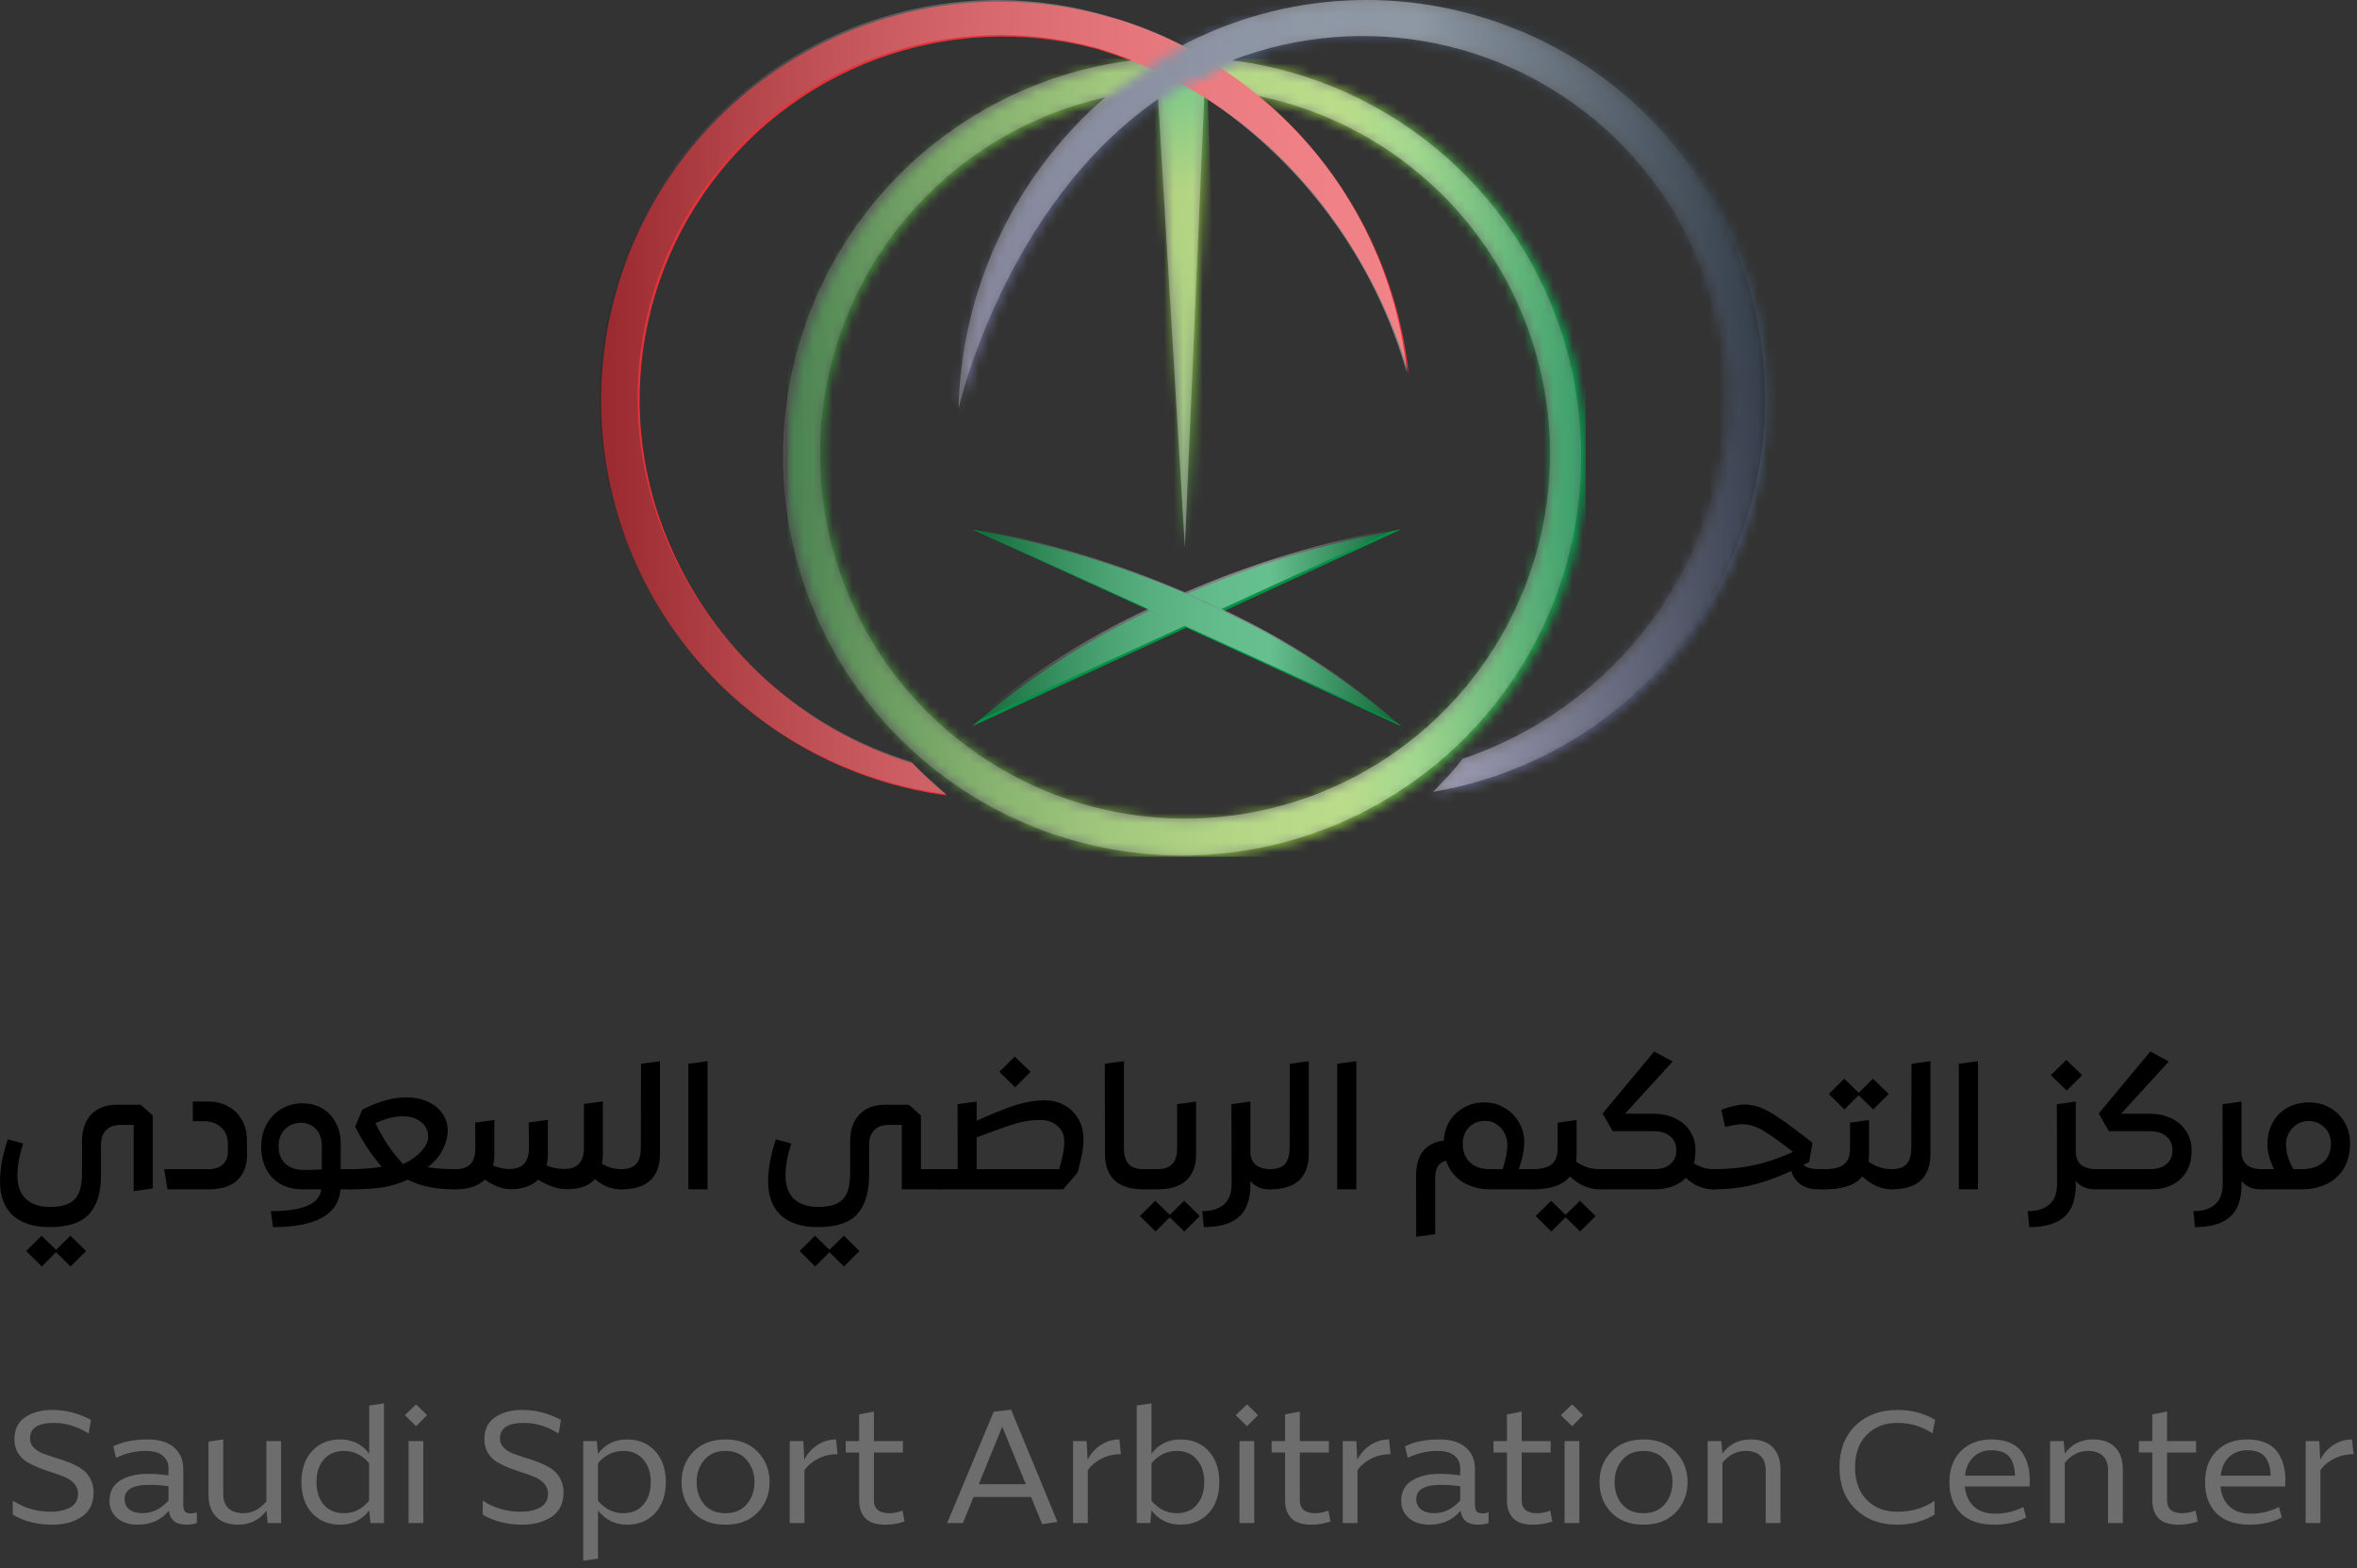 <svg width="242" height="161" viewBox="0 0 242 161" fill="none" xmlns="http://www.w3.org/2000/svg">
<rect x="0" y="0" width="242" height="161" fill="#333333" stroke="none"/>
<mask id="mask0_634_17060" style="mask-type:luminance" maskUnits="userSpaceOnUse" x="80" y="5" width="83" height="83">
<path d="M84.357 46.727C84.357 39.315 86.555 32.069 90.672 25.906C94.79 19.743 100.642 14.939 107.49 12.102C114.337 9.265 121.872 8.521 129.142 9.966C136.412 11.411 143.09 14.979 148.333 20.218C153.575 25.458 157.146 32.135 158.594 39.404C160.042 46.673 159.303 54.209 156.469 61.057C153.635 67.906 148.834 73.761 142.672 77.882C136.511 82.002 129.267 84.203 121.855 84.207C111.914 84.202 102.382 80.252 95.351 73.225C88.321 66.198 84.367 56.667 84.357 46.727ZM80.806 46.975C80.806 55.077 83.208 62.997 87.707 69.734C92.207 76.471 98.602 81.723 106.086 84.827C113.569 87.93 121.805 88.746 129.752 87.171C137.699 85.595 145 81.7 150.734 75.976C156.467 70.252 160.376 62.957 161.965 55.013C163.554 47.069 162.753 38.832 159.662 31.343C156.571 23.854 151.33 17.45 144.601 12.938C137.872 8.427 129.956 6.012 121.855 5.998C110.986 6.003 100.565 10.321 92.878 18.004C85.192 25.687 80.869 36.107 80.859 46.975" fill="white"/>
</mask>
<g mask="url(#mask0_634_17060)">
<path d="M162.803 6.018H80.866V87.955H162.803V6.018Z" fill="url(#paint0_linear_634_17060)"/>
</g>
<mask id="mask1_634_17060" style="mask-type:luminance" maskUnits="userSpaceOnUse" x="118" y="8" width="6" height="49">
<path d="M118.953 8.004L121.847 56.385L123.925 8.004H118.953Z" fill="white"/>
</mask>
<g mask="url(#mask1_634_17060)">
<path d="M123.932 7.828L117.26 8.061L118.953 56.536L125.624 56.303L123.932 7.828Z" fill="url(#paint1_linear_634_17060)"/>
</g>
<path d="M112.993 5.146C138.612 13.082 144.649 38.436 144.649 38.436C143.75 30.036 140.397 22.087 135.006 15.582C129.616 9.077 122.429 4.305 114.342 1.861L112.993 5.146Z" fill="#E83139"/>
<mask id="mask2_634_17060" style="mask-type:luminance" maskUnits="userSpaceOnUse" x="121" y="0" width="61" height="82">
<path d="M121.247 4.99L122.561 8.168C129.359 4.525 137.121 3.08 144.775 4.033C152.429 4.985 159.599 8.288 165.298 13.486C170.996 18.684 174.942 25.521 176.592 33.056C178.242 40.59 177.515 48.451 174.511 55.555C172.313 60.827 169.014 65.568 164.834 69.46C160.654 73.352 155.691 76.305 150.276 78.121C149.494 79.151 148.5 80.234 147.24 81.512C153.092 80.533 158.662 78.293 163.564 74.948C168.465 71.603 172.581 67.232 175.625 62.139C178.67 57.045 180.571 51.351 181.197 45.45C181.823 39.549 181.159 33.582 179.25 27.963C177.342 22.345 174.234 17.208 170.144 12.909C166.053 8.61 161.077 5.252 155.56 3.066C150.043 0.881 144.117 -0.079 138.192 0.254C132.267 0.586 126.485 2.202 121.247 4.99Z" fill="white"/>
</mask>
<g mask="url(#mask2_634_17060)">
<path d="M154.098 -32.677L80.605 40.816L154.098 114.309L227.591 40.816L154.098 -32.677Z" fill="url(#paint2_linear_634_17060)"/>
</g>
<path d="M86.791 3.37C78.506 6.849 71.596 12.959 67.129 20.756C62.661 28.552 60.884 37.603 62.072 46.51C63.259 55.417 67.346 63.686 73.7 70.04C80.054 76.394 88.323 80.48 97.231 81.667C95.988 80.631 94.803 79.529 93.68 78.365C88.083 76.635 82.935 73.694 78.603 69.751C74.27 65.808 70.859 60.96 68.61 55.55C65.61 48.448 64.885 40.591 66.535 33.06C68.185 25.529 72.129 18.694 77.824 13.497C83.519 8.301 90.685 4.997 98.335 4.042C105.986 3.087 113.744 4.527 120.542 8.163L121.874 4.985C116.515 2.123 110.584 0.493 104.515 0.213C98.446 -0.066 92.391 1.012 86.791 3.37Z" fill="#E73139"/>
<path d="M143.886 54.328C136.32 55.704 128.935 57.931 121.87 60.968C123.113 61.501 124.374 62.069 125.652 62.744L143.886 54.328ZM118.053 62.691C111.452 65.793 105.311 69.79 99.801 74.568L121.87 64.413L118.053 62.691Z" fill="#009444"/>
<path d="M99.801 54.328L118.053 62.691L121.852 64.466L143.886 74.568C138.372 69.814 132.23 65.842 125.634 62.761C124.356 62.14 123.095 61.572 121.852 60.986C114.776 57.943 107.379 55.709 99.801 54.328Z" fill="#009444"/>
<mask id="mask3_634_17060" style="mask-type:luminance" maskUnits="userSpaceOnUse" x="98" y="1" width="32" height="42">
<path d="M98.614 42.13C98.614 42.13 105.307 12.161 129.951 5.183L129.063 1.863C111.22 6.87 99.022 23.648 98.614 42.13Z" fill="white"/>
</mask>
<g mask="url(#mask3_634_17060)">
<path d="M114.26 -13.801L78.455 22.004L114.26 57.809L150.065 22.004L114.26 -13.801Z" fill="url(#paint3_linear_634_17060)"/>
</g>
<g style="mix-blend-mode:multiply" opacity="0.4">
<path d="M156.116 3.196C150.8 0.957 145.07 -0.128 139.303 0.012C133.537 0.153 127.866 1.517 122.666 4.013L121.725 4.474L121.406 4.652C119.085 3.459 116.652 2.496 114.144 1.775C110.359 0.612 106.422 0.014 102.462 0C92.075 0.014 82.081 3.975 74.505 11.081C66.93 18.188 62.338 27.908 61.661 38.273C60.984 48.638 64.272 58.873 70.858 66.904C77.445 74.936 86.838 80.164 97.135 81.529C95.52 80.055 94.739 79.451 93.585 78.209C87.964 76.49 82.792 73.553 78.437 69.607C74.082 65.66 70.652 60.801 68.391 55.376C65.662 48.906 64.815 41.796 65.949 34.865C67.083 27.935 70.151 21.466 74.801 16.203C79.45 10.939 85.491 7.096 92.228 5.115C98.966 3.135 106.126 3.097 112.884 5.007C114.055 5.362 115.156 5.77 116.239 6.196C105.898 7.501 96.444 12.698 89.799 20.728C83.154 28.759 79.82 39.019 80.474 49.422C81.127 59.824 85.721 69.586 93.319 76.722C100.916 83.857 110.947 87.829 121.37 87.829C131.793 87.829 141.824 83.857 149.422 76.722C157.02 69.586 161.613 59.824 162.267 49.422C162.921 39.019 159.586 28.759 152.942 20.728C146.297 12.698 136.842 7.501 126.501 6.196L127.052 5.983L127.78 5.717L129.2 5.273C135.967 3.242 143.171 3.175 149.975 5.08C156.778 6.985 162.9 10.784 167.627 16.035C172.355 21.285 175.493 27.77 176.677 34.736C177.861 41.701 177.042 48.859 174.314 55.376C172.123 60.633 168.836 65.362 164.673 69.247C160.509 73.132 155.564 76.085 150.168 77.907C149.387 78.954 148.393 80.02 147.132 81.298C155.874 79.814 163.897 75.532 169.997 69.097C176.096 62.661 179.941 54.419 180.954 45.611C181.967 36.802 180.093 27.903 175.614 20.251C171.135 12.599 164.292 6.608 156.116 3.178V3.196ZM159.152 46.552C159.155 53.614 157.162 60.533 153.405 66.511C149.647 72.49 144.276 77.286 137.912 80.346C131.548 83.405 124.449 84.605 117.432 83.806C110.416 83.007 103.768 80.243 98.255 75.83C92.741 71.418 88.586 65.538 86.268 58.868C83.951 52.197 83.565 45.008 85.155 38.127C86.745 31.247 90.246 24.956 95.256 19.979C100.265 15.002 106.579 11.541 113.47 9.996C108.871 13.979 105.156 18.88 102.563 24.383C99.971 29.887 98.557 35.872 98.414 41.954C98.414 41.954 103.083 21.146 118.902 10.173L121.654 56.211L123.643 9.96C133.741 16.601 141.124 26.642 144.451 38.261C143.336 27.148 137.857 16.932 129.218 9.854C137.664 11.6 145.252 16.202 150.704 22.886C156.155 29.57 159.139 37.927 159.152 46.552Z" fill="url(#paint4_linear_634_17060)"/>
<path d="M121.654 60.81C114.588 57.762 107.195 55.534 99.621 54.17L117.872 62.514C111.274 65.591 105.132 69.564 99.621 74.321L121.654 64.254L143.705 74.321C138.181 69.565 132.027 65.592 125.418 62.514L143.67 54.17C136.102 55.538 128.716 57.766 121.654 60.81Z" fill="url(#paint5_linear_634_17060)"/>
</g>
<path d="M15.687 114.514V122.015L13.721 122.286V115.488H12.405C11.744 115.488 11.239 115.668 10.891 116.029C10.542 116.378 10.368 116.894 10.368 117.58V120.645C10.368 122.412 9.965 123.74 9.16 124.63C8.354 125.531 6.996 125.982 5.085 125.982C3.474 125.982 2.224 125.585 1.334 124.792C0.445 123.999 0 122.821 0 121.258C0 120.008 0.264 118.577 0.793 116.967L2.38 117.399C1.983 118.613 1.785 119.719 1.785 120.717C1.797 121.775 2.092 122.568 2.669 123.097C3.246 123.638 4.069 123.908 5.139 123.908C5.944 123.908 6.581 123.794 7.05 123.566C7.531 123.337 7.879 122.971 8.096 122.466C8.312 121.961 8.42 121.276 8.42 120.41V117.165C8.42 116.011 8.733 115.097 9.358 114.424C9.995 113.751 10.903 113.415 12.081 113.415H14.443L15.687 114.514ZM7.248 130.021L5.752 128.56L4.291 130.021L2.687 128.434L4.273 126.865L5.752 128.308L7.23 126.865L8.835 128.434L7.248 130.021Z" fill="black"/>
<path d="M16.857 120.032H21.383C22.032 120.032 22.531 119.87 22.88 119.545C23.228 119.22 23.402 118.77 23.402 118.193L23.384 117.291C23.372 116.642 23.138 116.119 22.681 115.722C22.224 115.314 21.635 115.109 20.914 115.109H19.796V113.09H21.347C22.116 113.09 22.801 113.252 23.402 113.577C24.015 113.901 24.49 114.364 24.827 114.965C25.175 115.566 25.35 116.269 25.35 117.075L25.368 118.535C25.356 119.689 25.013 120.573 24.34 121.186C23.679 121.799 22.687 122.105 21.365 122.105H17.2L16.857 120.032Z" fill="black"/>
<path d="M35.978 120.032C36.098 120.032 36.158 120.086 36.158 120.194V121.925C36.158 122.045 36.098 122.105 35.978 122.105H34.968C34.752 124.69 32.438 125.982 28.027 125.982L27.81 124.341C29.445 124.341 30.683 124.161 31.525 123.8C32.378 123.452 32.871 122.887 33.003 122.105H31.056C30.214 122.105 29.475 121.931 28.838 121.582C28.201 121.222 27.702 120.711 27.341 120.05C26.993 119.389 26.819 118.619 26.819 117.742C26.819 116.888 26.999 116.125 27.36 115.452C27.732 114.767 28.243 114.232 28.892 113.847C29.541 113.463 30.268 113.27 31.074 113.27C31.831 113.27 32.504 113.445 33.093 113.793C33.682 114.142 34.145 114.635 34.482 115.272C34.818 115.897 34.986 116.63 34.986 117.471V120.032H35.978ZM28.604 117.67C28.604 118.463 28.844 119.07 29.325 119.491C29.806 119.912 30.455 120.122 31.272 120.122C31.477 120.122 31.831 120.11 32.336 120.086L33.039 120.068V117.616C33.039 116.906 32.841 116.342 32.444 115.921C32.047 115.488 31.531 115.272 30.893 115.272C30.244 115.272 29.698 115.494 29.253 115.939C28.82 116.384 28.604 116.961 28.604 117.67Z" fill="black"/>
<path d="M46.74 120.032C46.86 120.032 46.92 120.086 46.92 120.194V121.925C46.92 122.045 46.86 122.105 46.74 122.105C45.754 122.105 44.865 122.027 44.071 121.871C43.29 121.715 42.551 121.462 41.854 121.114C41.012 121.498 40.153 121.763 39.275 121.907C38.41 122.039 37.31 122.105 35.975 122.105C35.855 122.093 35.795 122.033 35.795 121.925V120.194C35.795 120.086 35.855 120.032 35.975 120.032C37.057 120.032 38.127 119.954 39.185 119.797C38.644 119.148 38.169 118.523 37.761 117.922C37.364 117.321 36.931 116.57 36.462 115.668L37.202 113.919C38.079 113.475 38.873 113.156 39.582 112.964C40.303 112.759 41.012 112.657 41.709 112.657C42.515 112.657 43.242 112.801 43.891 113.09C44.54 113.378 45.045 113.781 45.406 114.298C45.778 114.815 45.965 115.404 45.965 116.065C45.965 116.702 45.796 117.357 45.46 118.03C45.123 118.692 44.606 119.293 43.909 119.833C44.727 119.966 45.67 120.032 46.74 120.032ZM41.331 114.605C40.537 114.605 39.606 114.839 38.536 115.308C39.005 116.221 39.45 116.997 39.87 117.634C40.303 118.259 40.808 118.884 41.385 119.509C42.166 119.148 42.791 118.71 43.26 118.193C43.729 117.676 43.963 117.183 43.963 116.714C43.963 116.089 43.723 115.584 43.242 115.2C42.773 114.803 42.136 114.605 41.331 114.605Z" fill="black"/>
<path d="M63.772 120.032C63.892 120.032 63.952 120.086 63.952 120.194V121.925C63.952 122.045 63.892 122.105 63.772 122.105C62.762 122.105 61.867 121.751 61.085 121.042C60.46 121.739 59.517 122.087 58.255 122.087C57.281 122.087 56.283 121.763 55.261 121.114C54.576 121.763 53.645 122.087 52.467 122.087C51.589 122.087 50.694 121.757 49.78 121.096C49.107 121.769 48.109 122.105 46.787 122.105C46.667 122.105 46.607 122.045 46.607 121.925V120.194C46.607 120.086 46.667 120.032 46.787 120.032C48.133 120.032 48.806 119.329 48.806 117.922L48.788 115.254L50.754 114.983V118.535C50.754 118.92 50.706 119.293 50.609 119.653C51.199 119.894 51.757 120.014 52.286 120.014C53.633 120.014 54.306 119.311 54.306 117.904L54.288 115.236L56.253 114.965V118.517C56.253 118.914 56.205 119.293 56.109 119.653C56.71 119.894 57.323 120.014 57.948 120.014C58.597 120.014 59.09 119.839 59.426 119.491C59.775 119.13 59.949 118.601 59.949 117.904V113.342L61.897 113.072V118.517C61.897 118.83 61.867 119.148 61.807 119.473C62.42 119.845 63.075 120.032 63.772 120.032Z" fill="black"/>
<path d="M63.779 122.105C63.659 122.105 63.599 122.045 63.599 121.925V120.194C63.599 120.086 63.665 120.032 63.797 120.032C64.482 120.032 64.987 119.858 65.311 119.509C65.636 119.148 65.798 118.595 65.798 117.85L65.816 109.213L67.764 108.943V118.427C67.764 120.879 66.435 122.105 63.779 122.105Z" fill="black"/>
<path d="M70.68 109.213L72.645 108.943V122.105H70.68V109.213Z" fill="black"/>
<path d="M96.645 120.032C96.766 120.032 96.826 120.086 96.826 120.194V121.925C96.826 122.045 96.766 122.105 96.645 122.105H92.589V115.488H91.272C90.611 115.488 90.106 115.668 89.758 116.029C89.409 116.378 89.235 116.894 89.235 117.58V120.645C89.235 122.412 88.832 123.74 88.027 124.63C87.221 125.531 85.863 125.982 83.952 125.982C82.341 125.982 81.091 125.585 80.201 124.792C79.312 123.999 78.867 122.821 78.867 121.258C78.867 120.008 79.132 118.577 79.66 116.967L81.247 117.399C80.85 118.613 80.652 119.719 80.652 120.717C80.664 121.775 80.959 122.568 81.536 123.097C82.113 123.638 82.936 123.908 84.006 123.908C84.811 123.908 85.448 123.794 85.917 123.566C86.398 123.337 86.747 122.971 86.963 122.466C87.179 121.961 87.287 121.276 87.287 120.41V117.165C87.287 116.011 87.6 115.097 88.225 114.424C88.862 113.751 89.77 113.415 90.948 113.415H93.31L94.554 114.514V120.032H96.645ZM86.656 130.021L85.16 128.56L83.699 130.021L82.095 128.434L83.681 126.865L85.16 128.308L86.638 126.865L88.243 128.434L86.656 130.021Z" fill="black"/>
<path d="M107.237 112.964C108.007 112.964 108.692 113.132 109.293 113.469C109.906 113.805 110.381 114.274 110.717 114.875C111.066 115.476 111.24 116.161 111.24 116.931C111.24 117.423 111.198 117.904 111.114 118.373C111.03 118.842 110.874 119.509 110.645 120.374L109.149 122.105H99.268H96.653C96.533 122.105 96.473 122.045 96.473 121.925L96.491 120.194C96.491 120.086 96.551 120.032 96.671 120.032H98.33L98.312 113.36L100.278 113.09V115.055C102.057 114.262 103.433 113.715 104.407 113.415C105.392 113.114 106.336 112.964 107.237 112.964ZM108.752 120.032C108.932 119.395 109.065 118.86 109.149 118.427C109.233 117.994 109.275 117.574 109.275 117.165C109.263 116.516 109.029 115.993 108.572 115.596C108.115 115.188 107.526 114.983 106.805 114.983C106.252 114.983 105.729 115.031 105.236 115.127C104.755 115.212 104.16 115.374 103.451 115.614C102.742 115.855 101.684 116.239 100.278 116.768V120.032H108.752ZM102.604 110.043L104.19 108.474L105.813 110.043L104.226 111.629L102.604 110.043Z" fill="black"/>
<path d="M117.418 122.105C114.774 122.105 113.451 120.879 113.451 118.427L113.433 109.213L115.399 108.943V117.85C115.399 118.595 115.561 119.148 115.886 119.509C116.21 119.858 116.715 120.032 117.4 120.032C117.52 120.032 117.58 120.086 117.58 120.194L117.599 121.925C117.599 122.045 117.538 122.105 117.418 122.105Z" fill="black"/>
<path d="M117.413 122.105C117.293 122.105 117.233 122.045 117.233 121.925L117.251 120.194C117.251 120.086 117.311 120.032 117.431 120.032H118.856C120.19 120.032 120.857 119.329 120.857 117.922V113.36L122.805 113.09V118.535C122.805 119.689 122.468 120.573 121.795 121.186C121.134 121.799 120.148 122.105 118.838 122.105H117.413ZM121.597 126.433L120.1 124.972L118.64 126.433L117.035 124.846L118.621 123.277L120.1 124.72L121.579 123.277L123.183 124.846L121.597 126.433Z" fill="black"/>
<path d="M130.366 120.032C130.487 120.032 130.547 120.086 130.547 120.194V121.925C130.547 122.045 130.487 122.105 130.366 122.105C129.501 122.105 128.84 121.817 128.383 121.24V121.637C128.383 123.151 127.986 124.251 127.193 124.936C126.412 125.633 125.216 125.982 123.605 125.982L123.442 124.341C124.404 124.341 125.143 124.113 125.66 123.656C126.189 123.211 126.454 122.514 126.454 121.564L126.436 113.36L128.383 113.09V118.463C128.455 119.016 128.671 119.419 129.032 119.671C129.405 119.912 129.849 120.032 130.366 120.032Z" fill="black"/>
<path d="M130.391 122.105C130.27 122.105 130.21 122.045 130.21 121.925V120.194C130.21 120.086 130.276 120.032 130.409 120.032C131.094 120.032 131.599 119.858 131.923 119.509C132.248 119.148 132.41 118.595 132.41 117.85L132.428 109.213L134.375 108.943V118.427C134.375 120.879 133.047 122.105 130.391 122.105Z" fill="black"/>
<path d="M137.292 109.213L139.257 108.943V122.105H137.292V109.213Z" fill="black"/>
<path d="M157.325 120.032C157.445 120.032 157.505 120.086 157.505 120.194V121.925C157.505 122.045 157.445 122.105 157.325 122.105H153.034C151.904 122.105 150.936 121.847 150.131 121.33C149.338 120.813 148.791 120.092 148.49 119.166C147.733 119.335 147.354 119.918 147.354 120.915V126.703L145.407 126.974L145.389 120.753C145.389 118.565 146.338 117.345 148.238 117.093C148.286 116.335 148.49 115.662 148.851 115.073C149.223 114.484 149.722 114.022 150.347 113.685C150.972 113.348 151.669 113.18 152.439 113.18C153.184 113.18 153.863 113.366 154.476 113.739C155.101 114.1 155.594 114.593 155.955 115.218C156.315 115.831 156.496 116.498 156.496 117.219C156.496 118.072 156.309 119.01 155.937 120.032H157.325ZM154.278 120.032C154.603 119.046 154.765 118.205 154.765 117.507C154.765 117.087 154.663 116.69 154.458 116.317C154.266 115.945 153.995 115.644 153.647 115.416C153.31 115.188 152.932 115.073 152.511 115.073C151.814 115.073 151.249 115.296 150.816 115.74C150.395 116.173 150.185 116.744 150.185 117.453C150.185 118.223 150.431 118.848 150.924 119.329C151.417 119.797 152.09 120.032 152.944 120.032H154.278Z" fill="black"/>
<path d="M164.201 120.032C164.321 120.032 164.381 120.086 164.381 120.194V121.925C164.381 122.045 164.321 122.105 164.201 122.105C163.684 122.105 163.161 121.991 162.632 121.763C162.115 121.534 161.634 121.204 161.189 120.771C160.48 121.661 159.2 122.105 157.349 122.105C157.229 122.105 157.169 122.045 157.169 121.925L157.187 120.194C157.187 120.086 157.247 120.032 157.367 120.032C158.244 120.032 158.887 119.87 159.296 119.545C159.717 119.208 159.927 118.667 159.927 117.922V115.254L161.875 114.983V118.535C161.875 118.776 161.857 119.016 161.82 119.256C162.554 119.773 163.347 120.032 164.201 120.032ZM162.235 126.433L160.739 124.972L159.278 126.433L157.673 124.846L159.26 123.277L160.739 124.72L162.217 123.277L163.822 124.846L162.235 126.433Z" fill="black"/>
<path d="M175.936 120.032C176.057 120.032 176.117 120.086 176.117 120.194V121.925C176.117 122.045 176.057 122.105 175.936 122.105C174.867 122.105 173.917 121.709 173.088 120.915C172.727 121.3 172.27 121.594 171.717 121.799C171.176 122.003 170.569 122.105 169.896 122.105H164.198C164.078 122.105 164.018 122.045 164.018 121.925V120.194C164.018 120.086 164.078 120.032 164.198 120.032H169.806C170.515 120.032 171.074 119.864 171.483 119.527C171.904 119.178 172.114 118.704 172.114 118.103C172.114 117.501 171.91 117.027 171.501 116.678C171.092 116.317 170.533 116.137 169.824 116.137H165.587L164.541 114.316L169.842 107.951L171.735 108.979L166.849 114.334H169.662C170.539 114.334 171.309 114.49 171.97 114.803C172.643 115.115 173.16 115.56 173.52 116.137C173.893 116.702 174.079 117.363 174.079 118.121C174.079 118.577 174.025 119.016 173.917 119.437C174.554 119.833 175.227 120.032 175.936 120.032Z" fill="black"/>
<path d="M187.375 120.032C187.495 120.032 187.555 120.086 187.555 120.194V121.925C187.555 122.045 187.495 122.105 187.375 122.105H186.726C185.992 122.105 185.385 121.943 184.904 121.619C184.424 121.282 184.093 120.813 183.913 120.212C182.506 120.873 181.178 121.354 179.928 121.655C178.678 121.955 177.355 122.105 175.961 122.105C175.829 122.105 175.763 122.045 175.763 121.925V120.194C175.763 120.086 175.829 120.032 175.961 120.032C177.488 120.032 178.894 119.888 180.18 119.599C181.467 119.311 182.771 118.866 184.093 118.265C183.095 117.483 182.296 116.894 181.695 116.498C181.094 116.089 180.577 115.807 180.144 115.65C179.724 115.494 179.297 115.416 178.864 115.416C178.612 115.416 178.341 115.446 178.053 115.506C177.764 115.554 177.452 115.614 177.115 115.686L176.736 113.937C177.674 113.577 178.473 113.396 179.135 113.396C179.675 113.396 180.21 113.499 180.739 113.703C181.28 113.907 181.953 114.286 182.759 114.839C183.564 115.38 184.676 116.209 186.094 117.327L185.752 119.293C185.487 119.437 185.289 119.539 185.157 119.599C185.505 119.888 186.034 120.032 186.744 120.032H187.375Z" fill="black"/>
<path d="M194.223 120.032C194.343 120.032 194.403 120.086 194.403 120.194V121.925C194.403 122.045 194.343 122.105 194.223 122.105C193.706 122.105 193.183 121.991 192.654 121.763C192.137 121.534 191.656 121.204 191.211 120.771C190.502 121.661 189.222 122.105 187.371 122.105C187.251 122.105 187.191 122.045 187.191 121.925L187.209 120.194C187.209 120.086 187.269 120.032 187.389 120.032C188.266 120.032 188.909 119.87 189.318 119.545C189.739 119.208 189.949 118.667 189.949 117.922V115.254L191.897 114.983V118.535C191.897 118.776 191.879 119.016 191.842 119.256C192.576 119.773 193.369 120.032 194.223 120.032ZM192.329 113.901L190.833 112.441L189.372 113.901L187.767 112.315L189.354 110.746L190.833 112.188L192.311 110.746L193.916 112.315L192.329 113.901Z" fill="black"/>
<path d="M194.22 122.105C194.1 122.105 194.04 122.045 194.04 121.925V120.194C194.04 120.086 194.106 120.032 194.238 120.032C194.924 120.032 195.428 119.858 195.753 119.509C196.078 119.148 196.24 118.595 196.24 117.85L196.258 109.213L198.205 108.943V118.427C198.205 120.879 196.877 122.105 194.22 122.105Z" fill="black"/>
<path d="M201.121 109.213L203.087 108.943V122.105H201.121V109.213Z" fill="black"/>
<path d="M215.115 120.032C215.235 120.032 215.295 120.086 215.295 120.194V121.925C215.295 122.045 215.235 122.105 215.115 122.105C214.249 122.105 213.588 121.817 213.131 121.24V121.637C213.131 123.151 212.734 124.251 211.941 124.936C211.16 125.633 209.964 125.982 208.353 125.982L208.191 124.341C209.152 124.341 209.892 124.113 210.409 123.656C210.937 123.211 211.202 122.514 211.202 121.564L211.184 113.36L213.131 113.09V118.463C213.203 119.016 213.42 119.419 213.78 119.671C214.153 119.912 214.598 120.032 215.115 120.032ZM210.571 110.385L212.158 108.817L213.78 110.385L212.194 111.972L210.571 110.385Z" fill="black"/>
<path d="M220.602 114.334C221.48 114.334 222.249 114.49 222.91 114.803C223.583 115.115 224.1 115.56 224.461 116.137C224.833 116.702 225.02 117.363 225.02 118.121C225.02 119.359 224.641 120.332 223.884 121.042C223.139 121.751 222.123 122.105 220.837 122.105H215.139C215.019 122.105 214.959 122.045 214.959 121.925V120.194C214.959 120.086 215.019 120.032 215.139 120.032H220.747C221.456 120.032 222.015 119.864 222.423 119.527C222.844 119.178 223.054 118.704 223.054 118.103C223.054 117.501 222.85 117.027 222.441 116.678C222.033 116.317 221.474 116.137 220.765 116.137H216.527L215.482 114.316L220.783 107.951L222.676 108.979L217.789 114.334H220.602Z" fill="black"/>
<path d="M232.124 120.032C232.244 120.032 232.304 120.086 232.304 120.194V121.925C232.304 122.045 232.244 122.105 232.124 122.105C231.259 122.105 230.597 121.817 230.141 121.24V121.637C230.141 123.151 229.744 124.251 228.951 124.936C228.169 125.633 226.973 125.982 225.363 125.982L225.2 124.341C226.162 124.341 226.901 124.113 227.418 123.656C227.947 123.211 228.211 122.514 228.211 121.564L228.193 113.36L230.141 113.09V118.463C230.213 119.016 230.429 119.419 230.79 119.671C231.162 119.912 231.607 120.032 232.124 120.032Z" fill="black"/>
<path d="M237.089 113.18C237.882 113.18 238.597 113.366 239.235 113.739C239.872 114.1 240.37 114.599 240.731 115.236C241.104 115.873 241.29 116.588 241.29 117.381C241.29 118.343 241.086 119.184 240.677 119.906C240.268 120.615 239.679 121.162 238.91 121.546C238.153 121.919 237.251 122.105 236.205 122.105H232.148C232.028 122.105 231.968 122.045 231.968 121.925V120.194C231.968 120.086 232.028 120.032 232.148 120.032H233.465C233.02 119.046 232.798 118.217 232.798 117.544C232.798 116.678 232.978 115.915 233.339 115.254C233.699 114.593 234.204 114.082 234.853 113.721C235.502 113.36 236.247 113.18 237.089 113.18ZM236.296 120.032C237.233 120.032 237.972 119.803 238.513 119.347C239.054 118.878 239.325 118.235 239.325 117.417C239.325 116.744 239.102 116.191 238.658 115.759C238.225 115.314 237.678 115.091 237.017 115.091C236.596 115.091 236.205 115.2 235.845 115.416C235.496 115.632 235.22 115.927 235.015 116.299C234.811 116.66 234.709 117.051 234.709 117.471C234.709 118.289 234.961 119.142 235.466 120.032H236.296Z" fill="black"/>
<path d="M1.314 154.058C2.47 154.82 3.771 155.202 5.218 155.202C6.004 155.202 6.666 155.056 7.204 154.764C7.743 154.473 8.012 153.996 8.012 153.334C8.012 152.952 7.889 152.622 7.642 152.341C7.406 152.061 7.098 151.836 6.716 151.668C6.335 151.5 5.908 151.343 5.437 151.197C4.977 151.051 4.512 150.888 4.04 150.709C3.58 150.529 3.16 150.327 2.778 150.103C2.397 149.867 2.083 149.553 1.836 149.16C1.6 148.757 1.482 148.285 1.482 147.747C1.482 146.737 1.853 145.985 2.593 145.492C3.334 144.998 4.259 144.751 5.37 144.751C6.761 144.751 8.085 145.093 9.342 145.778L9.106 147.175C7.95 146.445 6.761 146.081 5.538 146.081C3.9 146.081 3.081 146.614 3.081 147.679C3.081 148.027 3.199 148.33 3.435 148.588C3.681 148.846 3.996 149.054 4.377 149.211C4.758 149.357 5.179 149.503 5.639 149.648C6.11 149.783 6.576 149.94 7.036 150.12C7.507 150.299 7.934 150.512 8.315 150.759C8.696 150.995 9.005 151.326 9.241 151.752C9.487 152.167 9.611 152.655 9.611 153.216C9.611 154.338 9.201 155.174 8.382 155.724C7.574 156.262 6.576 156.531 5.387 156.531C3.839 156.531 2.481 156.189 1.314 155.505V154.058Z" fill="#6D6D6D"/>
<path d="M19.572 155.37C19.83 155.37 20.043 155.331 20.211 155.252V156.363C19.897 156.475 19.533 156.531 19.118 156.531C18.063 156.531 17.468 156.055 17.334 155.101C16.537 156.055 15.477 156.531 14.153 156.531C13.267 156.531 12.56 156.307 12.033 155.858C11.505 155.398 11.242 154.809 11.242 154.091C11.242 153.16 11.606 152.464 12.336 152.004C13.065 151.544 14.018 151.314 15.197 151.314C15.847 151.314 16.548 151.365 17.3 151.466V150.725C17.3 150.209 17.109 149.789 16.728 149.463C16.346 149.127 15.763 148.958 14.978 148.958C13.923 148.958 12.902 149.194 11.915 149.665L11.629 148.487C12.594 148.016 13.766 147.78 15.146 147.78C16.346 147.78 17.255 148.055 17.872 148.605C18.5 149.144 18.815 149.878 18.815 150.81V154.461C18.815 154.764 18.865 154.994 18.966 155.151C19.078 155.297 19.28 155.37 19.572 155.37ZM14.624 155.353C15.634 155.353 16.526 154.916 17.3 154.041V152.593C16.706 152.492 16.038 152.442 15.297 152.442C13.626 152.442 12.79 152.93 12.79 153.906C12.79 154.355 12.953 154.708 13.278 154.966C13.615 155.224 14.063 155.353 14.624 155.353Z" fill="#6D6D6D"/>
<path d="M27.347 147.949H28.861V156.363H27.481L27.363 155.084C26.634 156.049 25.664 156.531 24.452 156.531C23.476 156.531 22.724 156.262 22.197 155.724C21.67 155.185 21.406 154.428 21.406 153.452V147.999L22.921 147.78V153.418C22.921 154.035 23.1 154.512 23.459 154.849C23.818 155.185 24.329 155.353 24.991 155.353C25.888 155.353 26.673 154.949 27.347 154.142V147.949Z" fill="#6D6D6D"/>
<path d="M34.934 147.78C36.179 147.78 37.172 148.268 37.913 149.245V144.297L39.427 144.078V156.363H38.031L37.913 155.067C37.15 156.043 36.157 156.531 34.934 156.531C33.734 156.531 32.769 156.133 32.039 155.337C31.31 154.54 30.946 153.48 30.946 152.156C30.946 150.832 31.31 149.772 32.039 148.975C32.769 148.179 33.734 147.78 34.934 147.78ZM35.321 155.353C36.342 155.353 37.2 154.927 37.896 154.074V150.221C37.189 149.379 36.331 148.958 35.321 148.958C34.424 148.958 33.728 149.256 33.234 149.85C32.741 150.434 32.494 151.202 32.494 152.156C32.494 153.11 32.741 153.884 33.234 154.478C33.728 155.062 34.424 155.353 35.321 155.353Z" fill="#6D6D6D"/>
<path d="M42.725 146.417L41.564 145.29L42.725 144.179L43.852 145.29L42.725 146.417ZM43.465 156.363H41.951V147.949H43.465V156.363Z" fill="#6D6D6D"/>
<path d="M49.565 154.058C50.721 154.82 52.022 155.202 53.47 155.202C54.255 155.202 54.917 155.056 55.455 154.764C55.994 154.473 56.263 153.996 56.263 153.334C56.263 152.952 56.14 152.622 55.893 152.341C55.657 152.061 55.349 151.836 54.967 151.668C54.586 151.5 54.16 151.343 53.688 151.197C53.228 151.051 52.763 150.888 52.292 150.709C51.832 150.529 51.411 150.327 51.029 150.103C50.648 149.867 50.334 149.553 50.087 149.16C49.852 148.757 49.734 148.285 49.734 147.747C49.734 146.737 50.104 145.985 50.844 145.492C51.585 144.998 52.51 144.751 53.621 144.751C55.012 144.751 56.336 145.093 57.593 145.778L57.357 147.175C56.202 146.445 55.012 146.081 53.789 146.081C52.151 146.081 51.332 146.614 51.332 147.679C51.332 148.027 51.45 148.33 51.686 148.588C51.933 148.846 52.247 149.054 52.628 149.211C53.01 149.357 53.43 149.503 53.89 149.648C54.362 149.783 54.827 149.94 55.287 150.12C55.758 150.299 56.185 150.512 56.566 150.759C56.948 150.995 57.256 151.326 57.492 151.752C57.739 152.167 57.862 152.655 57.862 153.216C57.862 154.338 57.452 155.174 56.633 155.724C55.826 156.262 54.827 156.531 53.638 156.531C52.09 156.531 50.732 156.189 49.565 155.505V154.058Z" fill="#6D6D6D"/>
<path d="M64.374 156.531C63.151 156.531 62.158 156.043 61.395 155.067V160.015L59.881 160.234V147.949H61.278L61.395 149.245C62.136 148.268 63.129 147.78 64.374 147.78C65.575 147.78 66.539 148.179 67.269 148.975C67.998 149.772 68.362 150.832 68.362 152.156C68.362 153.48 67.998 154.54 67.269 155.337C66.539 156.133 65.575 156.531 64.374 156.531ZM63.987 148.958C62.977 148.958 62.113 149.379 61.395 150.221V154.074C62.113 154.927 62.977 155.353 63.987 155.353C64.873 155.353 65.563 155.062 66.057 154.478C66.562 153.884 66.814 153.11 66.814 152.156C66.814 151.202 66.562 150.434 66.057 149.85C65.563 149.256 64.873 148.958 63.987 148.958Z" fill="#6D6D6D"/>
<path d="M74.504 147.78C75.884 147.78 76.978 148.201 77.786 149.043C78.605 149.873 79.014 150.911 79.014 152.156C79.014 153.401 78.605 154.445 77.786 155.286C76.978 156.116 75.884 156.531 74.504 156.531C73.102 156.531 71.997 156.116 71.189 155.286C70.381 154.445 69.977 153.401 69.977 152.156C69.977 150.911 70.381 149.873 71.189 149.043C71.997 148.201 73.102 147.78 74.504 147.78ZM74.487 155.353C75.43 155.353 76.159 155.045 76.675 154.428C77.202 153.8 77.466 153.042 77.466 152.156C77.466 151.281 77.202 150.529 76.675 149.901C76.159 149.273 75.43 148.958 74.487 148.958C73.545 148.958 72.816 149.273 72.299 149.901C71.784 150.518 71.525 151.27 71.525 152.156C71.525 153.053 71.778 153.811 72.283 154.428C72.799 155.045 73.534 155.353 74.487 155.353Z" fill="#6D6D6D"/>
<path d="M85.995 149.295C85.254 149.295 84.581 149.452 83.975 149.766C83.381 150.069 82.921 150.462 82.596 150.944V156.363H81.081V147.949H82.478L82.579 149.867C82.893 149.239 83.342 148.734 83.925 148.353C84.508 147.971 85.148 147.78 85.844 147.78L85.995 149.295Z" fill="#6D6D6D"/>
<path d="M89.727 144.92V147.949H92.705V149.127H89.727V154.024C89.727 154.91 90.248 155.353 91.292 155.353C91.74 155.353 92.195 155.264 92.655 155.084L92.874 156.195C92.268 156.419 91.606 156.531 90.888 156.531C89.968 156.531 89.289 156.313 88.852 155.875C88.425 155.426 88.212 154.82 88.212 154.058V149.127H86.832V147.949H88.212V145.206L89.727 144.92Z" fill="#6D6D6D"/>
<path d="M107.008 156.481L105.863 153.687H99.957L98.863 156.363H97.247L102.026 144.936L103.81 144.718L108.573 156.245L107.008 156.481ZM100.495 152.375H105.325L102.902 146.468L100.495 152.375Z" fill="#6D6D6D"/>
<path d="M115.084 149.295C114.343 149.295 113.67 149.452 113.064 149.766C112.47 150.069 112.01 150.462 111.684 150.944V156.363H110.17V147.949H111.567L111.667 149.867C111.982 149.239 112.43 148.734 113.014 148.353C113.597 147.971 114.237 147.78 114.932 147.78L115.084 149.295Z" fill="#6D6D6D"/>
<path d="M121.204 147.78C122.404 147.78 123.369 148.179 124.098 148.975C124.828 149.772 125.192 150.832 125.192 152.156C125.192 153.48 124.828 154.54 124.098 155.337C123.369 156.133 122.404 156.531 121.204 156.531C119.981 156.531 118.988 156.043 118.225 155.067L118.107 156.363H116.711V144.297L118.225 144.078V149.245C118.966 148.268 119.959 147.78 121.204 147.78ZM120.817 155.353C121.703 155.353 122.393 155.062 122.887 154.478C123.392 153.884 123.644 153.11 123.644 152.156C123.644 151.202 123.392 150.434 122.887 149.85C122.393 149.256 121.703 148.958 120.817 148.958C119.807 148.958 118.943 149.379 118.225 150.221V154.074C118.943 154.927 119.807 155.353 120.817 155.353Z" fill="#6D6D6D"/>
<path d="M128.036 146.417L126.874 145.29L128.036 144.179L129.163 145.29L128.036 146.417ZM128.776 156.363H127.261V147.949H128.776V156.363Z" fill="#6D6D6D"/>
<path d="M133.458 144.92V147.949H136.437V149.127H133.458V154.024C133.458 154.91 133.98 155.353 135.023 155.353C135.472 155.353 135.927 155.264 136.387 155.084L136.605 156.195C135.999 156.419 135.338 156.531 134.62 156.531C133.7 156.531 133.021 156.313 132.583 155.875C132.157 155.426 131.944 154.82 131.944 154.058V149.127H130.564V147.949H131.944V145.206L133.458 144.92Z" fill="#6D6D6D"/>
<path d="M142.776 149.295C142.035 149.295 141.362 149.452 140.756 149.766C140.161 150.069 139.702 150.462 139.376 150.944V156.363H137.862V147.949H139.258L139.359 149.867C139.673 149.239 140.122 148.734 140.706 148.353C141.289 147.971 141.929 147.78 142.624 147.78L142.776 149.295Z" fill="#6D6D6D"/>
<path d="M152.197 155.37C152.455 155.37 152.668 155.331 152.836 155.252V156.363C152.522 156.475 152.158 156.531 151.743 156.531C150.688 156.531 150.093 156.055 149.959 155.101C149.162 156.055 148.102 156.531 146.778 156.531C145.892 156.531 145.185 156.307 144.658 155.858C144.13 155.398 143.867 154.809 143.867 154.091C143.867 153.16 144.231 152.464 144.961 152.004C145.69 151.544 146.643 151.314 147.821 151.314C148.472 151.314 149.173 151.365 149.925 151.466V150.725C149.925 150.209 149.734 149.789 149.353 149.463C148.971 149.127 148.388 148.958 147.603 148.958C146.548 148.958 145.527 149.194 144.54 149.665L144.254 148.487C145.219 148.016 146.391 147.78 147.771 147.78C148.971 147.78 149.88 148.055 150.497 148.605C151.125 149.144 151.44 149.878 151.44 150.81V154.461C151.44 154.764 151.49 154.994 151.591 155.151C151.703 155.297 151.905 155.37 152.197 155.37ZM147.249 155.353C148.259 155.353 149.151 154.916 149.925 154.041V152.593C149.33 152.492 148.663 152.442 147.922 152.442C146.251 152.442 145.415 152.93 145.415 153.906C145.415 154.355 145.578 154.708 145.903 154.966C146.24 155.224 146.688 155.353 147.249 155.353Z" fill="#6D6D6D"/>
<path d="M156.236 144.92V147.949H159.215V149.127H156.236V154.024C156.236 154.91 156.758 155.353 157.801 155.353C158.25 155.353 158.705 155.264 159.165 155.084L159.383 156.195C158.777 156.419 158.116 156.531 157.397 156.531C156.478 156.531 155.799 156.313 155.361 155.875C154.935 155.426 154.722 154.82 154.722 154.058V149.127H153.342V147.949H154.722V145.206L156.236 144.92Z" fill="#6D6D6D"/>
<path d="M161.414 146.417L160.252 145.29L161.414 144.179L162.541 145.29L161.414 146.417ZM162.154 156.363H160.64V147.949H162.154V156.363Z" fill="#6D6D6D"/>
<path d="M168.755 147.78C170.135 147.78 171.229 148.201 172.037 149.043C172.856 149.873 173.265 150.911 173.265 152.156C173.265 153.401 172.856 154.445 172.037 155.286C171.229 156.116 170.135 156.531 168.755 156.531C167.353 156.531 166.247 156.116 165.44 155.286C164.632 154.445 164.228 153.401 164.228 152.156C164.228 150.911 164.632 149.873 165.44 149.043C166.247 148.201 167.353 147.78 168.755 147.78ZM168.738 155.353C169.68 155.353 170.41 155.045 170.926 154.428C171.453 153.8 171.717 153.042 171.717 152.156C171.717 151.281 171.453 150.529 170.926 149.901C170.41 149.273 169.68 148.958 168.738 148.958C167.796 148.958 167.066 149.273 166.55 149.901C166.034 150.518 165.776 151.27 165.776 152.156C165.776 153.053 166.029 153.811 166.534 154.428C167.05 155.045 167.784 155.353 168.738 155.353Z" fill="#6D6D6D"/>
<path d="M179.758 147.78C180.734 147.78 181.486 148.05 182.013 148.588C182.54 149.127 182.804 149.884 182.804 150.86V156.363H181.289V150.894C181.289 150.277 181.11 149.8 180.751 149.463C180.392 149.127 179.881 148.958 179.219 148.958C178.31 148.958 177.52 149.362 176.846 150.17V156.363H175.332V147.949H176.729L176.846 149.228C177.553 148.263 178.524 147.78 179.758 147.78Z" fill="#6D6D6D"/>
<path d="M198.624 155.505C197.491 156.189 196.207 156.531 194.771 156.531C193.032 156.531 191.613 155.998 190.513 154.933C189.414 153.867 188.864 152.436 188.864 150.641C188.864 148.846 189.414 147.416 190.513 146.35C191.624 145.284 193.065 144.751 194.838 144.751C196.285 144.751 197.57 145.093 198.692 145.778L198.406 147.158C197.351 146.44 196.162 146.081 194.838 146.081C193.525 146.081 192.465 146.49 191.657 147.309C190.861 148.128 190.463 149.239 190.463 150.641C190.463 152.044 190.861 153.154 191.657 153.973C192.454 154.792 193.497 155.202 194.788 155.202C196.268 155.202 197.547 154.826 198.624 154.074V155.505Z" fill="#6D6D6D"/>
<path d="M208.399 151.903C208.399 152.24 208.394 152.476 208.383 152.61H201.735C201.825 153.485 202.134 154.17 202.661 154.663C203.199 155.157 203.934 155.404 204.865 155.404C205.875 155.404 206.834 155.174 207.743 154.714L208.029 155.791C207.076 156.285 205.987 156.531 204.764 156.531C203.272 156.531 202.128 156.144 201.331 155.37C200.546 154.585 200.153 153.513 200.153 152.156C200.153 150.821 200.546 149.761 201.331 148.975C202.117 148.179 203.171 147.78 204.495 147.78C205.224 147.78 205.847 147.893 206.363 148.117C206.891 148.341 207.294 148.656 207.575 149.059C207.867 149.463 208.074 149.901 208.198 150.372C208.332 150.832 208.399 151.343 208.399 151.903ZM201.752 151.5H206.885C206.874 150.703 206.689 150.069 206.33 149.598C205.982 149.127 205.354 148.891 204.445 148.891C203.715 148.891 203.11 149.121 202.627 149.581C202.145 150.03 201.853 150.669 201.752 151.5Z" fill="#6D6D6D"/>
<path d="M214.911 147.78C215.887 147.78 216.639 148.05 217.166 148.588C217.693 149.127 217.957 149.884 217.957 150.86V156.363H216.442V150.894C216.442 150.277 216.263 149.8 215.904 149.463C215.545 149.127 215.034 148.958 214.372 148.958C213.463 148.958 212.673 149.362 211.999 150.17V156.363H210.485V147.949H211.882L211.999 149.228C212.706 148.263 213.677 147.78 214.911 147.78Z" fill="#6D6D6D"/>
<path d="M222.499 144.92V147.949H225.478V149.127H222.499V154.024C222.499 154.91 223.021 155.353 224.065 155.353C224.513 155.353 224.968 155.264 225.428 155.084L225.646 156.195C225.041 156.419 224.379 156.531 223.661 156.531C222.741 156.531 222.062 156.313 221.624 155.875C221.198 155.426 220.985 154.82 220.985 154.058V149.127H219.605V147.949H220.985V145.206L222.499 144.92Z" fill="#6D6D6D"/>
<path d="M234.645 151.903C234.645 152.24 234.639 152.476 234.628 152.61H227.981C228.071 153.485 228.379 154.17 228.906 154.663C229.445 155.157 230.18 155.404 231.111 155.404C232.121 155.404 233.08 155.174 233.989 154.714L234.275 155.791C233.321 156.285 232.233 156.531 231.01 156.531C229.518 156.531 228.374 156.144 227.577 155.37C226.792 154.585 226.399 153.513 226.399 152.156C226.399 150.821 226.792 149.761 227.577 148.975C228.362 148.179 229.417 147.78 230.741 147.78C231.47 147.78 232.093 147.893 232.609 148.117C233.136 148.341 233.54 148.656 233.82 149.059C234.112 149.463 234.32 149.901 234.443 150.372C234.578 150.832 234.645 151.343 234.645 151.903ZM227.998 151.5H233.131C233.119 150.703 232.934 150.069 232.575 149.598C232.227 149.127 231.599 148.891 230.69 148.891C229.961 148.891 229.355 149.121 228.873 149.581C228.39 150.03 228.099 150.669 227.998 151.5Z" fill="#6D6D6D"/>
<path d="M241.644 149.295C240.904 149.295 240.231 149.452 239.625 149.766C239.03 150.069 238.57 150.462 238.245 150.944V156.363H236.73V147.949H238.127L238.228 149.867C238.542 149.239 238.991 148.734 239.574 148.353C240.158 147.971 240.797 147.78 241.493 147.78L241.644 149.295Z" fill="#6D6D6D"/>
<defs>
<linearGradient id="paint0_linear_634_17060" x1="81.117" y1="48.592" x2="162.2" y2="48.592" gradientUnits="userSpaceOnUse">
<stop stop-color="#2B8A3A"/>
<stop offset="0.12" stop-color="#499C3B"/>
<stop offset="0.28" stop-color="#67AF3C"/>
<stop offset="0.42" stop-color="#7DBC3D"/>
<stop offset="0.57" stop-color="#8BC43E"/>
<stop offset="0.7" stop-color="#8FC73E"/>
<stop offset="1" stop-color="#00A651"/>
</linearGradient>
<linearGradient id="paint1_linear_634_17060" x1="125.829" y1="62.168" x2="123.701" y2="1.24" gradientUnits="userSpaceOnUse">
<stop stop-color="#2B8A3A"/>
<stop offset="0.12" stop-color="#499C3B"/>
<stop offset="0.28" stop-color="#67AF3C"/>
<stop offset="0.42" stop-color="#7DBC3D"/>
<stop offset="0.57" stop-color="#8BC43E"/>
<stop offset="0.7" stop-color="#8FC73E"/>
<stop offset="1" stop-color="#00A651"/>
</linearGradient>
<linearGradient id="paint2_linear_634_17060" x1="185.647" y1="9.694" x2="84.333" y2="111.008" gradientUnits="userSpaceOnUse">
<stop stop-color="#324B58"/>
<stop offset="1" stop-color="#917DBA"/>
</linearGradient>
<linearGradient id="paint3_linear_634_17060" x1="159.435" y1="-21.712" x2="48.093" y2="89.63" gradientUnits="userSpaceOnUse">
<stop stop-color="#324B58"/>
<stop offset="1" stop-color="#917DBA"/>
</linearGradient>
<linearGradient id="paint4_linear_634_17060" x1="61.502" y1="43.889" x2="181.221" y2="43.889" gradientUnits="userSpaceOnUse">
<stop stop-color="#231F20"/>
<stop offset="0.02" stop-color="#2C2829"/>
<stop offset="0.12" stop-color="#636161"/>
<stop offset="0.22" stop-color="#939191"/>
<stop offset="0.32" stop-color="#BAB9B9"/>
<stop offset="0.42" stop-color="#D8D7D8"/>
<stop offset="0.52" stop-color="#EEEDED"/>
<stop offset="0.61" stop-color="#FBFBFB"/>
<stop offset="0.7" stop-color="white"/>
<stop offset="1" stop-color="#231F20"/>
</linearGradient>
<linearGradient id="paint5_linear_634_17060" x1="99.621" y1="64.254" x2="143.705" y2="64.254" gradientUnits="userSpaceOnUse">
<stop stop-color="#231F20"/>
<stop offset="0.02" stop-color="#2C2829"/>
<stop offset="0.12" stop-color="#636161"/>
<stop offset="0.22" stop-color="#939191"/>
<stop offset="0.32" stop-color="#BAB9B9"/>
<stop offset="0.42" stop-color="#D8D7D8"/>
<stop offset="0.52" stop-color="#EEEDED"/>
<stop offset="0.61" stop-color="#FBFBFB"/>
<stop offset="0.7" stop-color="white"/>
<stop offset="1" stop-color="#231F20"/>
</linearGradient>
</defs>
</svg>
